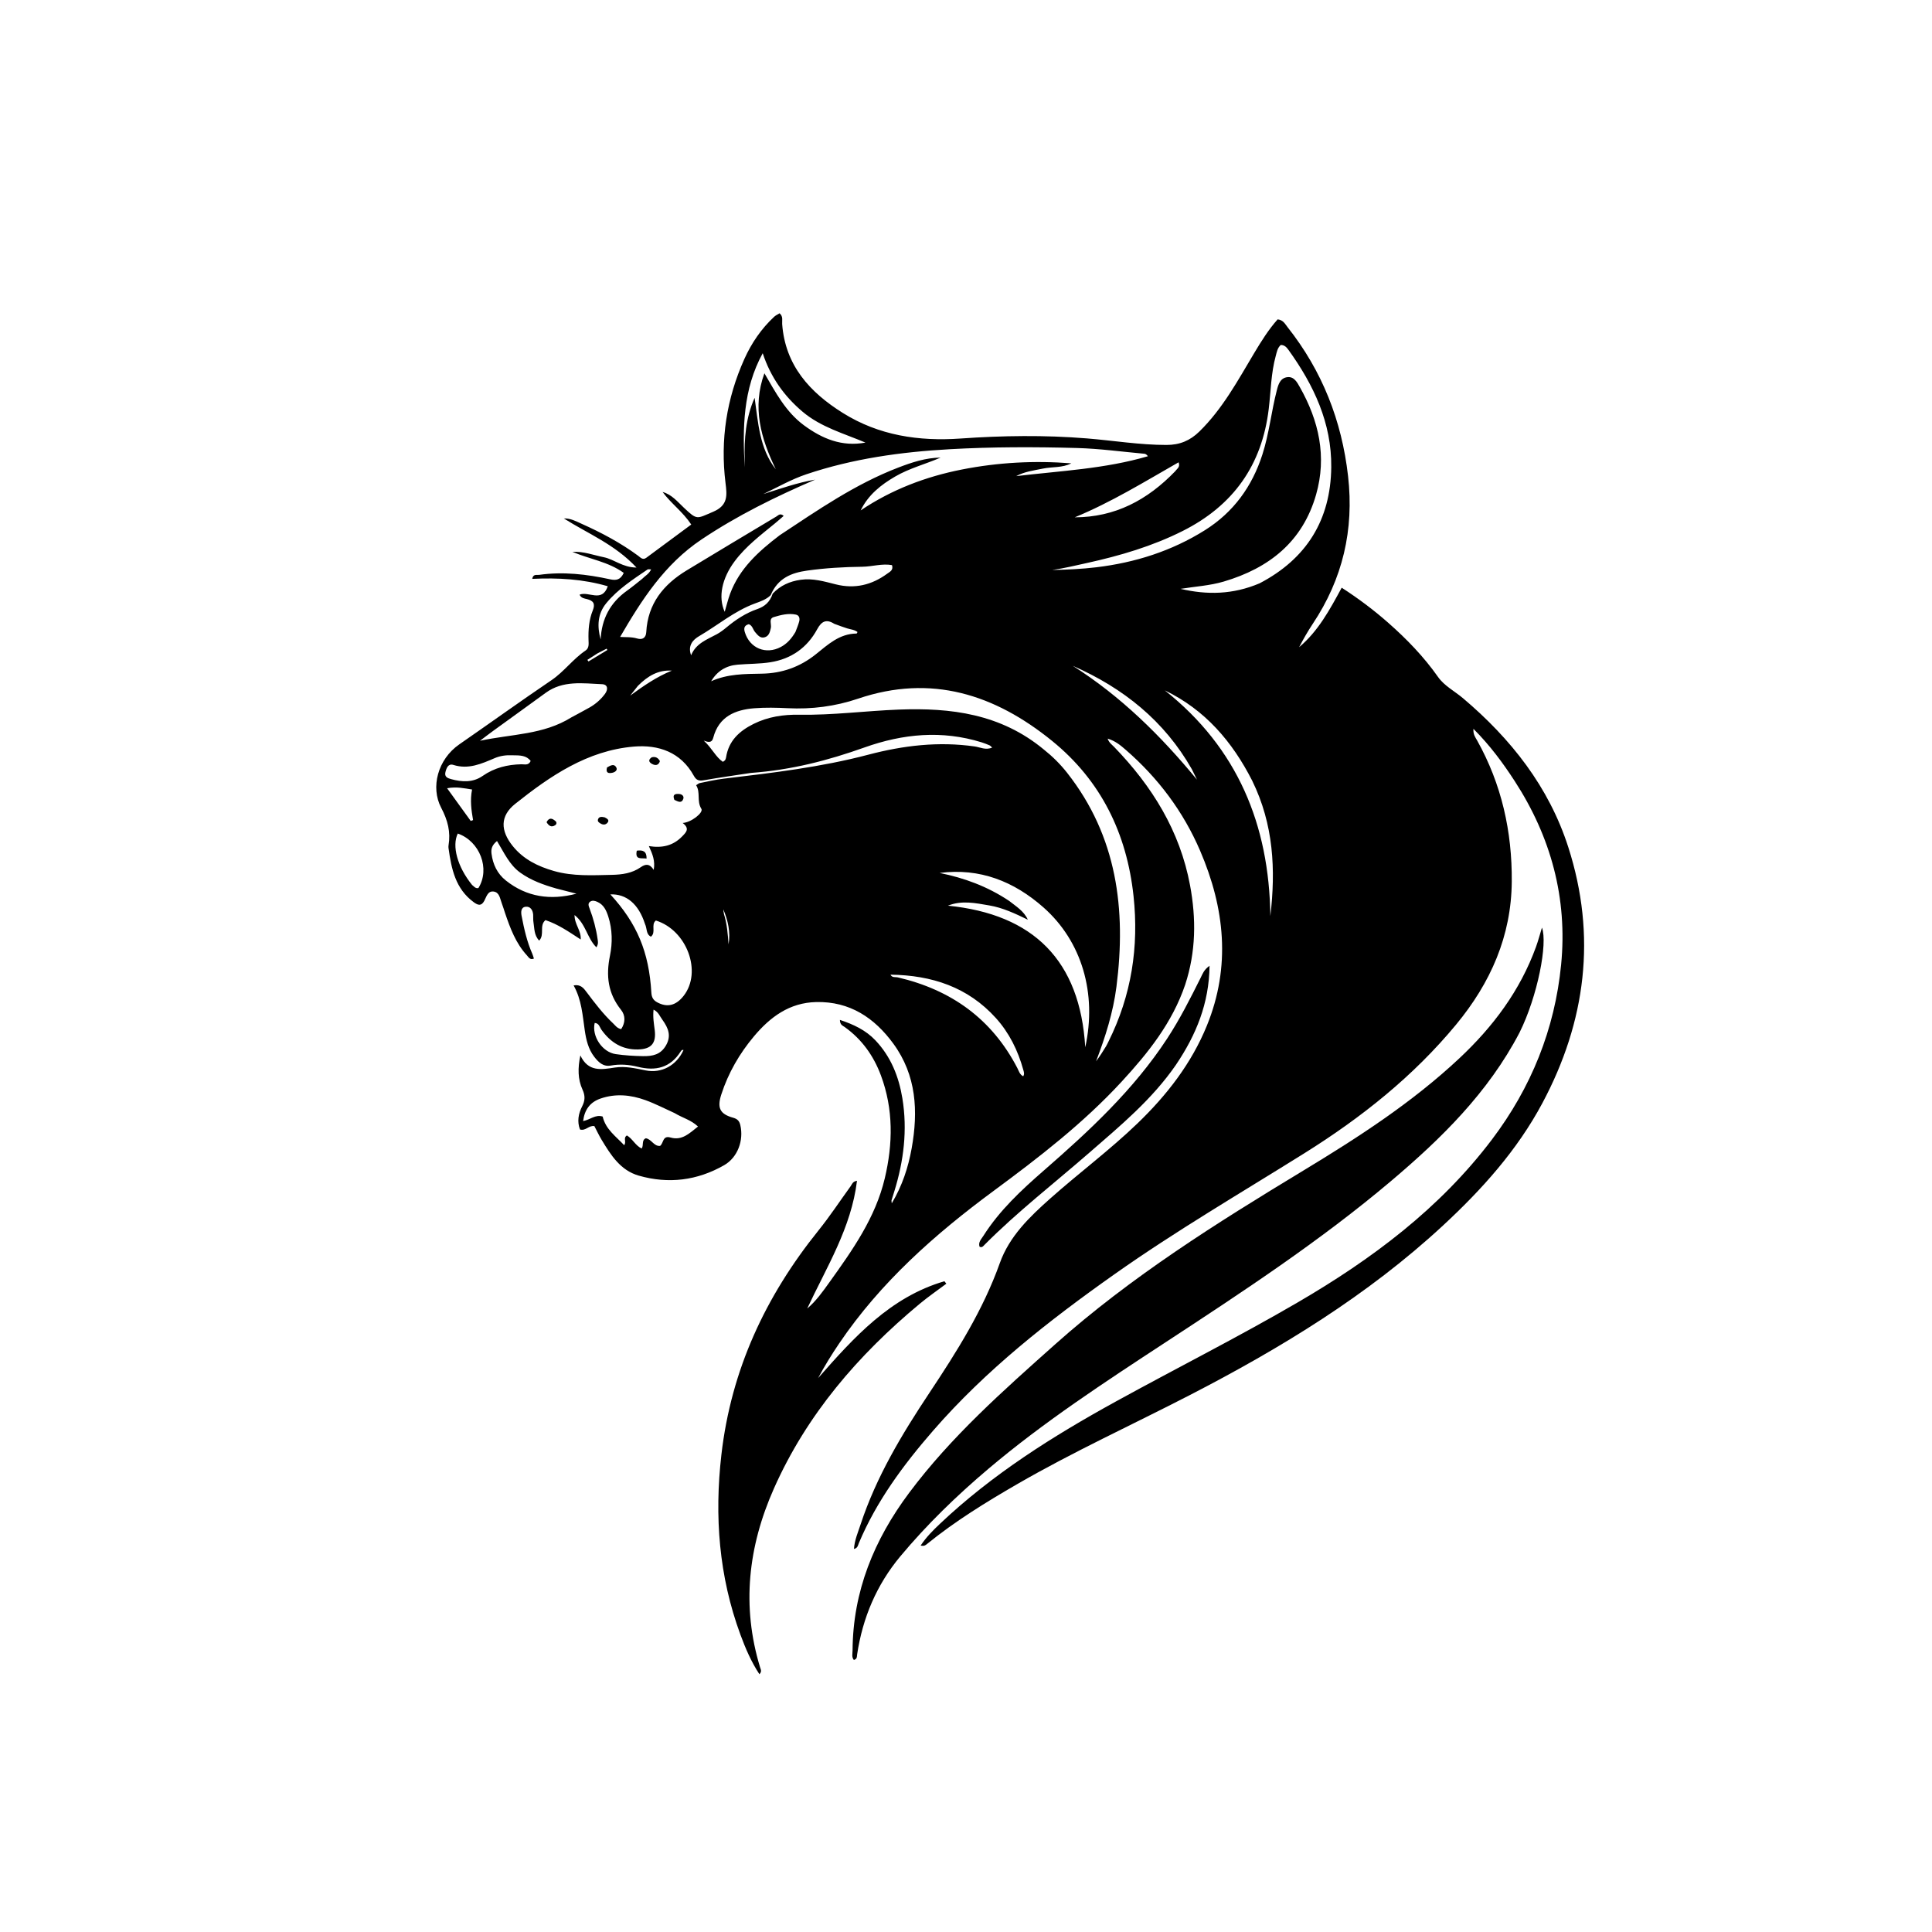 <svg version="1.1" id="Layer_1" xmlns="http://www.w3.org/2000/svg" xmlns:xlink="http://www.w3.org/1999/xlink" x="0px" y="0px"
	 width="100%" viewBox="0 0 1024 1024" enable-background="new 0 0 1024 1024" xml:space="preserve">
<path fill="#000000" opacity="1" stroke="none" 
	d="
M628.165,521.921 
	C621.283,542.192 608.474,558.126 594.518,573.272 
	C574.2,595.324 550.598,613.515 526.562,631.254 
	C495.453,654.215 466.705,679.674 444.809,712.001 
	C440.808,717.908 437.047,723.979 433.614,730.417 
	C452.647,708.797 471.805,687.489 500.563,679.08 
	C500.901,679.517 501.238,679.954 501.576,680.391 
	C496.882,683.915 492.027,687.245 487.519,690.992 
	C454.825,718.175 427.604,749.714 410.183,788.955 
	C396.537,819.693 392.949,851.231 402.883,883.8 
	C403.199,884.835 403.935,885.929 402.495,887.358 
	C398.123,880.725 395.084,873.589 392.42,866.354 
	C381.035,835.438 378.604,803.678 382.357,770.997 
	C387.521,726.034 405.727,687.067 433.815,652.157 
	C439.865,644.638 445.192,636.538 450.861,628.712 
	C451.605,627.685 451.879,626.191 454.225,625.842 
	C451.182,650.851 438.078,671.625 427.836,693.556 
	C432.579,689.549 436.063,684.583 439.577,679.683 
	C451.826,662.6 464.014,645.43 468.964,624.49 
	C473.298,606.156 473.576,587.872 466.889,569.951 
	C463.017,559.576 456.804,550.854 447.696,544.341 
	C446.681,543.615 445.181,543.226 445.176,540.567 
	C452.425,542.972 458.852,545.989 463.962,551.375 
	C472.16,560.016 476.384,570.569 478.281,582.149 
	C481.027,598.922 479.003,615.302 474.016,631.415 
	C473.525,633.004 473,634.584 472.532,636.18 
	C472.45,636.462 472.57,636.804 472.654,637.784 
	C478.252,628.393 481.398,618.705 483.209,608.594 
	C486.724,588.972 485.762,569.941 473.501,553.174 
	C463.467,539.453 450.432,530.71 432.607,531.109 
	C418.417,531.426 408.204,539.043 399.586,549.314 
	C391.92,558.451 386.017,568.653 382.315,580.066 
	C380.007,587.179 381.505,590.449 388.565,592.416 
	C390.835,593.048 391.858,594.104 392.383,596.328 
	C394.287,604.397 390.985,613.468 383.826,617.568 
	C369.567,625.733 354.314,627.634 338.532,623.102 
	C328.822,620.313 323.751,612.189 318.879,604.136 
	C317.431,601.743 316.252,599.187 315.028,596.853 
	C312.055,596.363 310.434,599.553 307.406,598.649 
	C305.809,594.465 306.544,590.298 308.547,586.396 
	C310.111,583.35 310.232,580.765 308.747,577.528 
	C306.224,572.028 306.194,566.099 307.6,559.392 
	C311.754,568.24 318.752,566.93 325.888,565.825 
	C331.387,564.974 336.814,566.259 342.208,567.335 
	C350.66,569.02 358.538,564.762 362.279,556.551 
	C361.454,556.24 361.035,556.894 360.727,557.379 
	C355.281,565.947 347.534,567.787 338.132,565.447 
	C333.435,564.278 328.618,563.877 323.76,564.764 
	C319.697,565.505 317.193,562.987 314.992,560.157 
	C311.815,556.072 310.679,551.123 309.949,546.204 
	C308.757,538.175 308.34,530.008 304.027,522.29 
	C307.773,521.585 309.383,523.809 310.9,525.832 
	C315.3,531.704 319.748,537.52 325.113,542.57 
	C326.191,543.585 326.983,544.938 329.224,545.473 
	C331.457,542.088 331.625,538.322 329.15,535.222 
	C322.24,526.564 321.099,517.196 323.29,506.559 
	C324.685,499.786 324.585,492.603 322.396,485.776 
	C321.369,482.574 320.01,479.517 316.614,478.009 
	C315.335,477.441 314.009,477.067 312.804,477.896 
	C311.353,478.894 312.068,480.392 312.504,481.549 
	C314.506,486.867 315.981,492.307 316.767,497.937 
	C316.928,499.091 317.261,500.232 316.102,502.097 
	C311.226,497.358 310.577,489.786 304.515,484.986 
	C304.507,490.064 308.097,493.096 307.784,497.944 
	C301.491,493.857 295.796,489.879 289.104,487.681 
	C285.653,490.615 288.825,495.385 285.769,498.538 
	C282.994,495.641 283.295,492.032 282.737,488.731 
	C282.517,487.429 282.688,486.066 282.584,484.739 
	C282.388,482.254 281.02,480.291 278.556,480.603 
	C275.962,480.931 276.104,483.601 276.468,485.49 
	C277.793,492.35 279.31,499.177 282.168,505.614 
	C282.496,506.352 282.681,507.153 282.98,508.073 
	C280.883,508.94 280.17,507.336 279.268,506.352 
	C273.367,499.918 270.407,491.953 267.674,483.878 
	C267.087,482.143 266.579,480.378 265.924,478.67 
	C264.993,476.245 264.735,472.92 261.585,472.532 
	C258.495,472.15 257.834,475.32 256.688,477.447 
	C255.098,480.397 253.341,479.839 251.054,478.159 
	C241.388,471.059 239.255,460.508 237.744,449.641 
	C237.675,449.15 237.648,448.63 237.729,448.144 
	C238.924,440.942 237.355,434.83 233.802,428.054 
	C228.166,417.302 231.949,402.473 243.477,394.499 
	C259.781,383.22 275.877,371.636 292.29,360.518 
	C298.994,355.977 303.683,349.292 310.354,344.801 
	C312.299,343.493 311.995,341.285 311.931,339.3 
	C311.759,333.923 312.148,328.567 314.167,323.58 
	C315.64,319.942 314.49,318.375 311.048,317.52 
	C309.687,317.182 308.073,317.059 307.175,315.192 
	C312.014,313.182 319.036,319.642 322.14,310.726 
	C309.13,306.927 295.755,306.145 282.09,306.811 
	C282.6,304.074 284.45,304.875 285.725,304.693 
	C298.437,302.879 310.976,304.345 323.39,307.05 
	C326.673,307.765 328.896,307.306 330.601,303.644 
	C322.452,297.738 312.437,296.338 303.393,292.493 
	C309.216,292.144 314.553,294.228 320.069,295.348 
	C325.528,296.457 330.009,300.779 337.356,300.811 
	C325.803,288.468 311.545,282.825 298.861,274.793 
	C302.409,274.654 305.306,276.289 308.252,277.609 
	C318.764,282.319 328.913,287.691 338.218,294.553 
	C339.474,295.479 340.651,297.047 342.58,295.615 
	C350.438,289.778 358.317,283.971 366.377,278.012 
	C361.966,271.323 355.667,266.853 351.186,260.756 
	C356.06,262.106 359.082,265.899 362.472,269.095 
	C369.595,275.81 369.145,274.998 377.992,271.246 
	C386.037,267.833 385.322,262.322 384.538,255.999 
	C381.701,233.129 385.111,211.193 394.554,190.212 
	C398.348,181.783 403.51,174.239 410.307,167.903 
	C411.126,167.139 412.214,166.664 413.182,166.052 
	C415.216,167.741 414.431,169.911 414.568,171.758 
	C416.191,193.714 429.256,207.959 446.765,218.904 
	C465.854,230.838 486.998,233.981 509.139,232.425 
	C531.417,230.86 553.68,230.554 576.005,232.359 
	C590.09,233.498 604.071,235.838 618.272,235.834 
	C625.25,235.832 630.737,233.566 635.69,228.719 
	C648.033,216.639 656.088,201.636 664.797,187.059 
	C668.547,180.781 672.425,174.6 677.173,169.273 
	C680.145,169.592 681.119,171.734 682.412,173.367 
	C700.77,196.559 711.144,222.893 714.498,252.304 
	C717.753,280.841 711.652,306.843 695.767,330.676 
	C693.126,334.637 690.775,338.792 688.544,343.035 
	C698.605,334.617 704.746,323.277 711.126,311.491 
	C720.19,317.348 728.255,323.44 735.848,330.132 
	C745.617,338.741 754.624,348.045 762.164,358.764 
	C765.534,363.556 770.978,366.315 775.417,370.07 
	C800.844,391.584 820.939,417.01 831.226,449.023 
	C846.356,496.105 840.57,541.454 817.476,584.7 
	C804.146,609.662 785.429,630.47 764.771,649.595 
	C724.797,686.6 678.804,714.575 630.657,739.41 
	C600.165,755.138 568.915,769.405 539.182,786.592 
	C522.593,796.182 506.278,806.22 491.355,818.336 
	C490.587,818.96 489.871,819.632 487.968,819.163 
	C490.982,814.631 494.546,811.092 498.193,807.64 
	C526.026,781.304 558.164,761.117 591.526,742.767 
	C623.639,725.104 656.423,708.614 688.064,690.153 
	C727.108,667.372 763.092,640.558 790.773,603.953 
	C811.602,576.41 824.063,545.502 827.424,511.324 
	C830.885,476.134 822.054,443.589 802.779,413.921 
	C796.529,404.302 789.744,395.109 780.951,386.287 
	C780.723,389.331 782.022,390.872 782.903,392.447 
	C795.897,415.692 801.477,440.749 801.271,467.225 
	C801.047,496.184 790.014,520.957 771.848,542.952 
	C749.097,570.499 721.497,592.389 691.394,611.215 
	C657.638,632.325 623.234,652.396 590.672,675.391 
	C555.878,699.963 522.463,726.157 494.419,758.454 
	C478.775,776.471 464.577,795.621 455.214,817.875 
	C454.745,818.989 454.645,820.537 452.617,820.971 
	C452.935,816.29 454.746,812.191 456.119,808.021 
	C464.431,782.766 477.994,760.232 492.592,738.262 
	C507.086,716.451 521.031,694.41 529.91,669.497 
	C534.981,655.268 545.676,644.987 556.713,635.18 
	C571.908,621.677 588.258,609.513 602.92,595.396 
	C618.437,580.455 631.484,563.687 639.676,543.587 
	C652.465,512.21 649.142,481.304 636.098,450.924 
	C627.147,430.078 613.822,412.337 596.704,397.458 
	C593.967,395.08 591.184,392.712 587.07,391.486 
	C587.816,393.665 589.333,394.66 590.525,395.892 
	C610.639,416.675 625.399,440.406 630.758,469.266 
	C634.027,486.871 633.929,504.343 628.165,521.921 
M409.55,314.618 
	C413.596,310.338 418.577,308.103 424.404,307.292 
	C430.881,306.391 436.924,308.2 443.019,309.73 
	C453.063,312.252 462.078,310.06 470.284,304.035 
	C471.635,303.043 473.64,302.217 472.776,299.526 
	C467.507,298.574 462.312,300.322 457.05,300.387 
	C447.264,300.508 437.474,301.062 427.775,302.432 
	C419.583,303.59 412.275,306.35 408.481,315.444 
	C406.162,317.76 403.079,318.772 400.164,319.842 
	C389.231,323.856 380.404,331.426 370.517,337.189 
	C367.251,339.093 364.408,342.209 366.304,347.314 
	C368.885,340.994 374.68,338.995 379.884,336.176 
	C381.77,335.155 383.513,333.814 385.169,332.437 
	C390.073,328.36 395.338,324.914 401.396,322.815 
	C405.275,321.471 408.064,319.147 409.55,314.618 
M398.078,409.655 
	C389.699,410.936 381.301,412.109 372.953,413.566 
	C370.413,414.009 369.019,413.504 367.746,411.185 
	C360.838,398.601 348.988,394.62 335.989,395.705 
	C311.395,397.758 291.674,411.241 273.09,426.035 
	C264.951,432.515 265.213,440.286 271.768,448.432 
	C277.428,455.464 285.125,459.228 293.616,461.652 
	C303.726,464.538 314.067,463.901 324.372,463.688 
	C329.742,463.577 335.042,462.838 339.579,459.653 
	C342.142,457.855 344.322,457.653 346.48,461.044 
	C347.325,456.322 345.915,452.823 343.907,448.447 
	C351.023,449.606 356.736,448.206 361.436,443.433 
	C363.707,441.127 365.742,439.193 361.824,436.187 
	C366.23,435.992 372.991,430.72 371.736,428.695 
	C369.175,424.565 371.405,420.013 368.963,416.185 
	C369.772,415.693 370.291,415.167 370.891,415.048 
	C375.127,414.206 379.35,413.21 383.63,412.702 
	C409.381,409.646 435.115,406.617 460.29,399.986 
	C478.756,395.122 497.506,392.882 516.62,395.64 
	C519.532,396.061 522.463,397.715 525.862,396.229 
	C525.202,395.648 524.895,395.218 524.481,395.042 
	C523.105,394.46 521.713,393.898 520.288,393.455 
	C499.252,386.921 478.594,388.897 458.152,396.182 
	C438.967,403.018 419.387,408.141 398.078,409.655 
M413.245,283.694 
	C433.388,270.383 453.267,256.599 476.011,247.859 
	C483.235,245.083 490.574,242.625 498.529,242.537 
	C490.538,246.003 482.045,248.158 474.483,252.557 
	C466.903,256.967 460.221,262.248 456.17,270.522 
	C472.663,259.442 490.719,252.606 509.917,248.832 
	C529.04,245.074 548.365,244.038 567.809,245.577 
	C563.013,248.048 557.742,247.329 552.762,248.366 
	C547.963,249.365 543.039,249.931 538.613,252.352 
	C562.006,249.559 585.637,248.527 608.417,241.811 
	C607.779,240.973 607.198,240.561 606.584,240.505 
	C594.661,239.42 582.751,237.779 570.805,237.453 
	C548.338,236.839 525.866,236.826 503.381,238.092 
	C477.504,239.55 452.089,243.075 427.447,251.353 
	C419.427,254.047 412.14,258.241 404.571,261.857 
	C413.668,259.019 422.584,255.813 432.049,254.22 
	C411.098,263.263 390.822,273.194 371.808,285.933 
	C352.109,299.132 339.973,318.163 328.678,337.581 
	C331.137,337.802 334.47,337.451 337.736,338.419 
	C340.521,339.245 342.364,338.057 342.527,335.058 
	C343.346,319.958 351.642,309.768 364.012,302.284 
	C379.826,292.714 395.673,283.2 411.545,273.727 
	C412.483,273.167 413.542,271.779 415.359,273.447 
	C413.797,274.792 412.348,276.088 410.847,277.322 
	C403.264,283.559 395.386,289.451 389.417,297.439 
	C382.631,306.522 380.517,316.487 384.112,324.269 
	C385.088,320.968 385.84,317.737 386.989,314.654 
	C391.916,301.445 401.834,292.383 413.245,283.694 
M553.223,397.239 
	C557.81,400.877 561.949,404.972 565.569,409.57 
	C592.093,443.272 596.974,482.05 591.737,523.016 
	C590,536.599 585.844,549.681 580.931,562.51 
	C582.871,559.952 584.548,557.301 586.182,554.625 
	C586.701,553.774 587.115,552.859 587.56,551.965 
	C599.693,527.598 603.698,501.85 600.792,474.885 
	C597.223,441.77 583.579,413.745 557.602,392.667 
	C527.274,368.059 493.578,357.159 454.765,370.32 
	C442.69,374.414 430.175,375.999 417.377,375.355 
	C411.562,375.063 405.691,374.933 399.896,375.383 
	C389.622,376.181 381.002,379.79 378.051,390.974 
	C377.478,393.143 376.384,393.887 372.993,392.528 
	C377.519,396.704 379.313,401.235 383.155,403.799 
	C383.859,403.245 384.205,403.094 384.349,402.832 
	C384.583,402.406 384.758,401.92 384.832,401.439 
	C386.181,392.641 391.858,387.451 399.397,383.692 
	C407.058,379.873 415.254,378.676 423.64,378.82 
	C441.321,379.125 458.849,376.758 476.467,376.09 
	C503.99,375.047 530.406,378.335 553.223,397.239 
M667.612,309.168 
	C692.486,296.19 705.29,275.556 705.592,247.622 
	C705.845,224.181 696.288,204.015 682.885,185.406 
	C681.914,184.059 680.783,182.81 678.824,182.842 
	C677.093,184.383 676.752,186.531 676.183,188.603 
	C673.651,197.817 673.582,207.354 672.455,216.749 
	C668.88,246.563 653.638,267.977 626.78,281.461 
	C610.712,289.528 593.715,294.514 576.286,298.363 
	C570.127,299.724 563.993,301.207 557.713,302.105 
	C565.525,301.963 573.289,301.595 580.987,300.68 
	C601.577,298.231 621.004,292.075 638.624,281.016 
	C653.735,271.532 663.625,257.918 669.091,240.921 
	C672.673,229.779 673.829,218.135 676.738,206.868 
	C677.536,203.779 678.514,200.395 682.262,199.912 
	C685.858,199.449 687.467,202.58 688.908,205.123 
	C699.047,223.023 703.334,241.953 697.547,262.182 
	C690.41,287.129 672.654,301.123 648.619,308.234 
	C641.167,310.439 633.38,310.852 625.722,312.104 
	C639.725,315.377 653.496,315.175 667.612,309.168 
M534.896,477.514 
	C538.527,480.417 542.67,482.809 544.76,487.451 
	C538.11,484.239 531.547,481.112 524.305,479.89 
	C517.085,478.67 509.845,477.056 502.415,480.023 
	C547.823,484.556 572.465,509.123 575.208,555.088 
	C581.481,526.488 573.388,498.921 553.081,480.97 
	C537.482,467.18 519.335,459.905 498.023,462.681 
	C510.995,465.314 523.233,469.733 534.896,477.514 
M341.821,489.607 
	C338.431,479.155 332.045,473.729 323.491,474.032 
	C337.641,489.471 343.967,504.491 345.234,526.124 
	C345.377,528.582 346.205,530.112 348.361,531.268 
	C353.632,534.094 358.274,533.011 362.347,527.804 
	C372.255,515.138 364.085,492.994 347.62,487.891 
	C344.831,490.096 347.891,494.19 344.994,496.464 
	C342.323,495.107 343.072,492.314 341.821,489.607 
M357.592,589.983 
	C352.443,587.665 347.413,585.023 342.119,583.107 
	C334.326,580.285 326.283,579.469 318.231,582.278 
	C312.687,584.211 309.82,588.222 309.06,594.202 
	C312.809,593.492 315.611,590.55 319.43,591.8 
	C321.003,598.58 326.416,602.269 330.813,606.968 
	C332.204,605.179 330.113,603.231 332.264,601.808 
	C335.237,603.52 336.799,607.214 340.096,608.742 
	C341.316,606.895 339.915,604.313 342.306,603.311 
	C345.354,603.762 346.563,607.696 349.867,607.342 
	C351.83,605.829 351.068,601.656 355.428,602.914 
	C361.531,604.676 365.455,600.611 369.964,597.084 
	C366.226,593.557 361.868,592.573 357.592,589.983 
M302.808,380.246 
	C306.022,378.504 309.26,376.806 312.442,375.008 
	C315.663,373.188 318.41,370.772 320.622,367.811 
	C322.385,365.449 322.263,362.767 319.062,362.633 
	C308.879,362.207 298.397,360.529 289.243,367.208 
	C279.981,373.966 270.663,380.648 261.382,387.379 
	C259.358,388.847 257.384,390.383 254.408,392.625 
	C271.361,388.992 287.944,389.498 302.808,380.246 
M663.683,413.77 
	C653.164,393.12 638.756,376.224 617.364,365.909 
	C655.916,396.489 672.702,437.168 673.314,485.553 
	C676.188,460.945 675.082,437.036 663.683,413.77 
M394.712,243.918 
	C394.389,232.596 395.237,221.466 399.965,210.843 
	C401.888,224.113 402.485,237.592 411.18,248.731 
	C403.322,232.484 398.543,215.92 405.153,197.849 
	C411.088,207.982 416.458,218.295 426.093,225.401 
	C435.804,232.564 446.267,236.909 458.709,234.581 
	C447.287,229.736 435.172,226.459 425.462,218.282 
	C415.6,209.976 408.41,199.844 404.255,187.219 
	C393.739,206.364 393.558,226.926 394.714,247.681 
	C394.714,246.691 394.714,245.702 394.712,243.918 
M442.158,330.622 
	C437.993,327.989 435.422,329.257 433.125,333.507 
	C427.811,343.338 419.348,349.244 408.35,350.998 
	C402.625,351.91 396.741,351.796 390.941,352.285 
	C384.845,352.799 380.13,355.659 376.916,361.085 
	C385.548,357.171 394.704,357.206 403.743,357.06 
	C414.518,356.886 424.007,353.48 432.321,346.843 
	C438.823,341.654 444.911,335.846 453.999,335.788 
	C454.154,335.787 454.307,335.314 454.501,334.993 
	C452.877,333.724 450.846,333.626 448.986,333.043 
	C446.923,332.398 444.896,331.637 442.158,330.622 
M471.996,516.593 
	C472.814,518.312 474.575,517.737 475.88,518.041 
	C504.172,524.635 525.726,540.047 539.227,566.12 
	C540.029,567.669 540.477,569.552 542.319,570.444 
	C543.093,569.251 542.663,568.119 542.366,567.043 
	C539.538,556.799 534.925,547.424 527.788,539.531 
	C513.013,523.19 493.919,516.89 471.996,516.593 
M294.821,470.922 
	C288.075,468.983 281.506,466.668 275.729,462.507 
	C269.973,458.361 267.16,451.9 263.429,445.76 
	C260.752,447.905 260.197,449.972 260.508,452.444 
	C261.226,458.144 263.6,463.086 268.063,466.644 
	C279.201,475.526 291.869,477.265 305.547,473.673 
	C302.231,472.833 298.914,471.993 294.821,470.922 
M623.013,249.635 
	C623.818,248.404 625.673,247.596 624.669,245.033 
	C606.457,255.442 588.818,266.298 569.627,274.192 
	C590.882,274.157 608.082,265.167 623.013,249.635 
M631.706,407.708 
	C617.111,382.021 595.312,364.629 568.594,352.891 
	C594.123,369.085 615.303,389.996 634.427,413.24 
	C633.627,411.607 632.826,409.974 631.706,407.708 
M421.595,334.976 
	C422.275,333.112 423.098,331.285 423.592,329.373 
	C423.988,327.835 423.679,326.148 421.85,325.758 
	C417.837,324.901 413.884,325.943 410.116,327.062 
	C407.299,327.899 408.997,330.847 408.566,332.81 
	C408.081,335.015 407.553,337.234 405.116,337.823 
	C402.845,338.373 401.542,336.547 400.217,335.028 
	C399.051,333.691 398.867,331.562 396.881,330.844 
	C394.566,331.431 394.113,332.85 394.754,334.992 
	C397.329,343.594 405.938,347.144 413.873,342.899 
	C417.073,341.187 419.392,338.672 421.595,334.976 
M351.062,540.465 
	C349.733,538.729 349.049,536.39 346.396,535.128 
	C345.962,539.169 346.6,542.576 347.022,546.021 
	C347.87,552.957 345.187,556.054 338.202,556.227 
	C329.82,556.436 323.596,552.528 318.824,545.852 
	C317.847,544.487 317.527,542.295 315.202,542.185 
	C313.552,549.228 319.233,557.69 326.353,558.708 
	C331.131,559.391 335.938,559.702 340.782,559.777 
	C345.93,559.856 350.204,559.006 353.038,553.988 
	C355.804,549.088 354.387,545.079 351.062,540.465 
M271.51,400.316 
	C268.312,400.15 265.108,400.593 262.241,401.812 
	C255.179,404.815 248.314,407.953 240.282,405.42 
	C237.614,404.579 236.648,406.972 236.092,409.227 
	C235.46,411.792 237.282,412.453 239.056,412.943 
	C244.832,414.538 250.639,414.856 255.789,411.271 
	C262.04,406.919 268.935,405.232 276.397,405.078 
	C278.03,405.045 280.126,405.861 281.271,403.332 
	C278.98,400.336 275.677,400.334 271.51,400.316 
M250.212,469.041 
	C251.222,469.818 252.019,471.043 253.569,470.683 
	C259.914,460.523 254.36,445.888 242.635,441.795 
	C239.444,448.313 242.373,459.36 250.212,469.041 
M340.304,306.859 
	C341.802,305.268 343.963,304.252 345.115,301.796 
	C344.141,301.796 343.557,301.611 343.245,301.824 
	C335.413,307.16 327.382,312.329 321.312,319.741 
	C316.671,325.41 316.445,332.063 318.362,338.919 
	C318.874,328.045 323.414,319.435 332.284,313.108 
	C334.853,311.276 337.286,309.254 340.304,306.859 
M250.203,418.454 
	C246.157,417.842 242.12,416.844 236.969,417.784 
	C241.513,424.073 245.501,429.592 249.489,435.111 
	C249.904,434.961 250.32,434.81 250.736,434.659 
	C249.854,429.478 249.061,424.297 250.203,418.454 
M338.088,363.538 
	C336.731,365.255 335.373,366.971 334.016,368.688 
	C341.078,363.523 348.067,358.688 356.092,355.45 
	C348.919,355.001 343.385,358.197 338.088,363.538 
M383.727,484.512 
	C385.359,489.727 385.756,495.123 386.146,500.522 
	C387.256,494.061 385.854,487.945 383.37,481.97 
	C383.42,482.608 383.471,483.246 383.727,484.512 
M316.699,346.29 
	C314.904,347.444 313.11,348.597 311.315,349.751 
	C311.515,350.031 311.714,350.311 311.913,350.59 
	C315.246,348.565 318.578,346.54 321.91,344.514 
	C321.78,344.279 321.65,344.044 321.52,343.809 
	C320.11,344.527 318.701,345.245 316.699,346.29 
z"/>
<path fill="#000000" opacity="1" stroke="none" 
	d="
M805.389,547.272 
	C788.754,579.114 763.941,603.433 737.225,626.013 
	C699.728,657.705 658.774,684.586 617.788,711.434 
	C585.6,732.52 553.352,753.57 523.894,778.482 
	C507.072,792.708 491.251,808.027 477.147,824.946 
	C464.632,839.961 457.193,857.49 454.301,876.882 
	C454.139,877.971 454.392,879.298 452.57,879.813 
	C451.293,878.315 451.867,876.454 451.877,874.769 
	C452.06,843.395 463.298,816.08 481.88,791.213 
	C504.1,761.475 531.672,737.11 559.164,712.594 
	C599.431,676.685 644.858,648.21 690.807,620.418 
	C719.911,602.815 748.454,584.355 773.43,560.976 
	C791.315,544.234 805.696,525.077 814.12,501.837 
	C815.289,498.611 816.157,495.277 817.268,491.655 
	C820.402,499.954 814.972,528.004 805.389,547.272 
z"/>
<path fill="#000000" opacity="1" stroke="none" 
	d="
M623.345,564.277 
	C610.622,582.775 593.758,596.672 577.306,611 
	C558.732,627.175 539.212,642.276 521.809,659.784 
	C521.138,660.458 520.551,661.414 519.196,660.812 
	C518.365,658.43 520.099,656.777 521.186,655.062 
	C529.761,641.535 541.347,630.762 553.294,620.352 
	C577.447,599.308 600.854,577.592 618.58,550.527 
	C625.352,540.187 630.902,529.205 636.4,518.177 
	C637.391,516.19 638.132,513.939 641.088,511.884 
	C640.852,531.852 633.964,548.492 623.345,564.277 
z"/>
<path fill="#000000" opacity="1" stroke="none" 
	d="
M337.509,450.879 
	C340.8,450.407 342.776,451.198 342.701,455.061 
	C340.034,454.594 336.436,456.061 337.509,450.879 
z"/>
<path fill="#000000" opacity="1" stroke="none" 
	d="
M320.519,433.214 
	C321.883,433.935 323.076,434.625 322.061,435.965 
	C321.197,437.105 319.861,437.343 318.501,436.585 
	C317.614,436.091 316.6,435.496 316.926,434.375 
	C317.402,432.741 318.829,432.831 320.519,433.214 
z"/>
<path fill="#000000" opacity="1" stroke="none" 
	d="
M357.424,423.935 
	C356.206,420.895 358.082,420.692 359.999,420.83 
	C361.463,420.936 362.68,421.968 362.149,423.443 
	C361.233,425.986 359.334,424.828 357.424,423.935 
z"/>
<path fill="#000000" opacity="1" stroke="none" 
	d="
M321.739,406.743 
	C323.638,405.707 325.53,404.574 326.672,406.808 
	C327.414,408.258 325.938,409.278 324.619,409.566 
	C322.682,409.988 320.881,409.841 321.739,406.743 
z"/>
<path fill="#000000" opacity="1" stroke="none" 
	d="
M289.686,435.771 
	C291.136,432.973 292.855,433.829 294.458,435.234 
	C295.148,435.838 295.069,436.82 294.276,437.357 
	C292.343,438.665 290.908,437.802 289.686,435.771 
z"/>
<path fill="#000000" opacity="1" stroke="none" 
	d="
M345.446,401.369 
	C347.664,400.882 348.875,401.787 349.771,403.418 
	C349.039,405.801 347.295,405.83 345.571,404.883 
	C344.252,404.159 343.141,402.916 345.446,401.369 
z"/>
</svg>